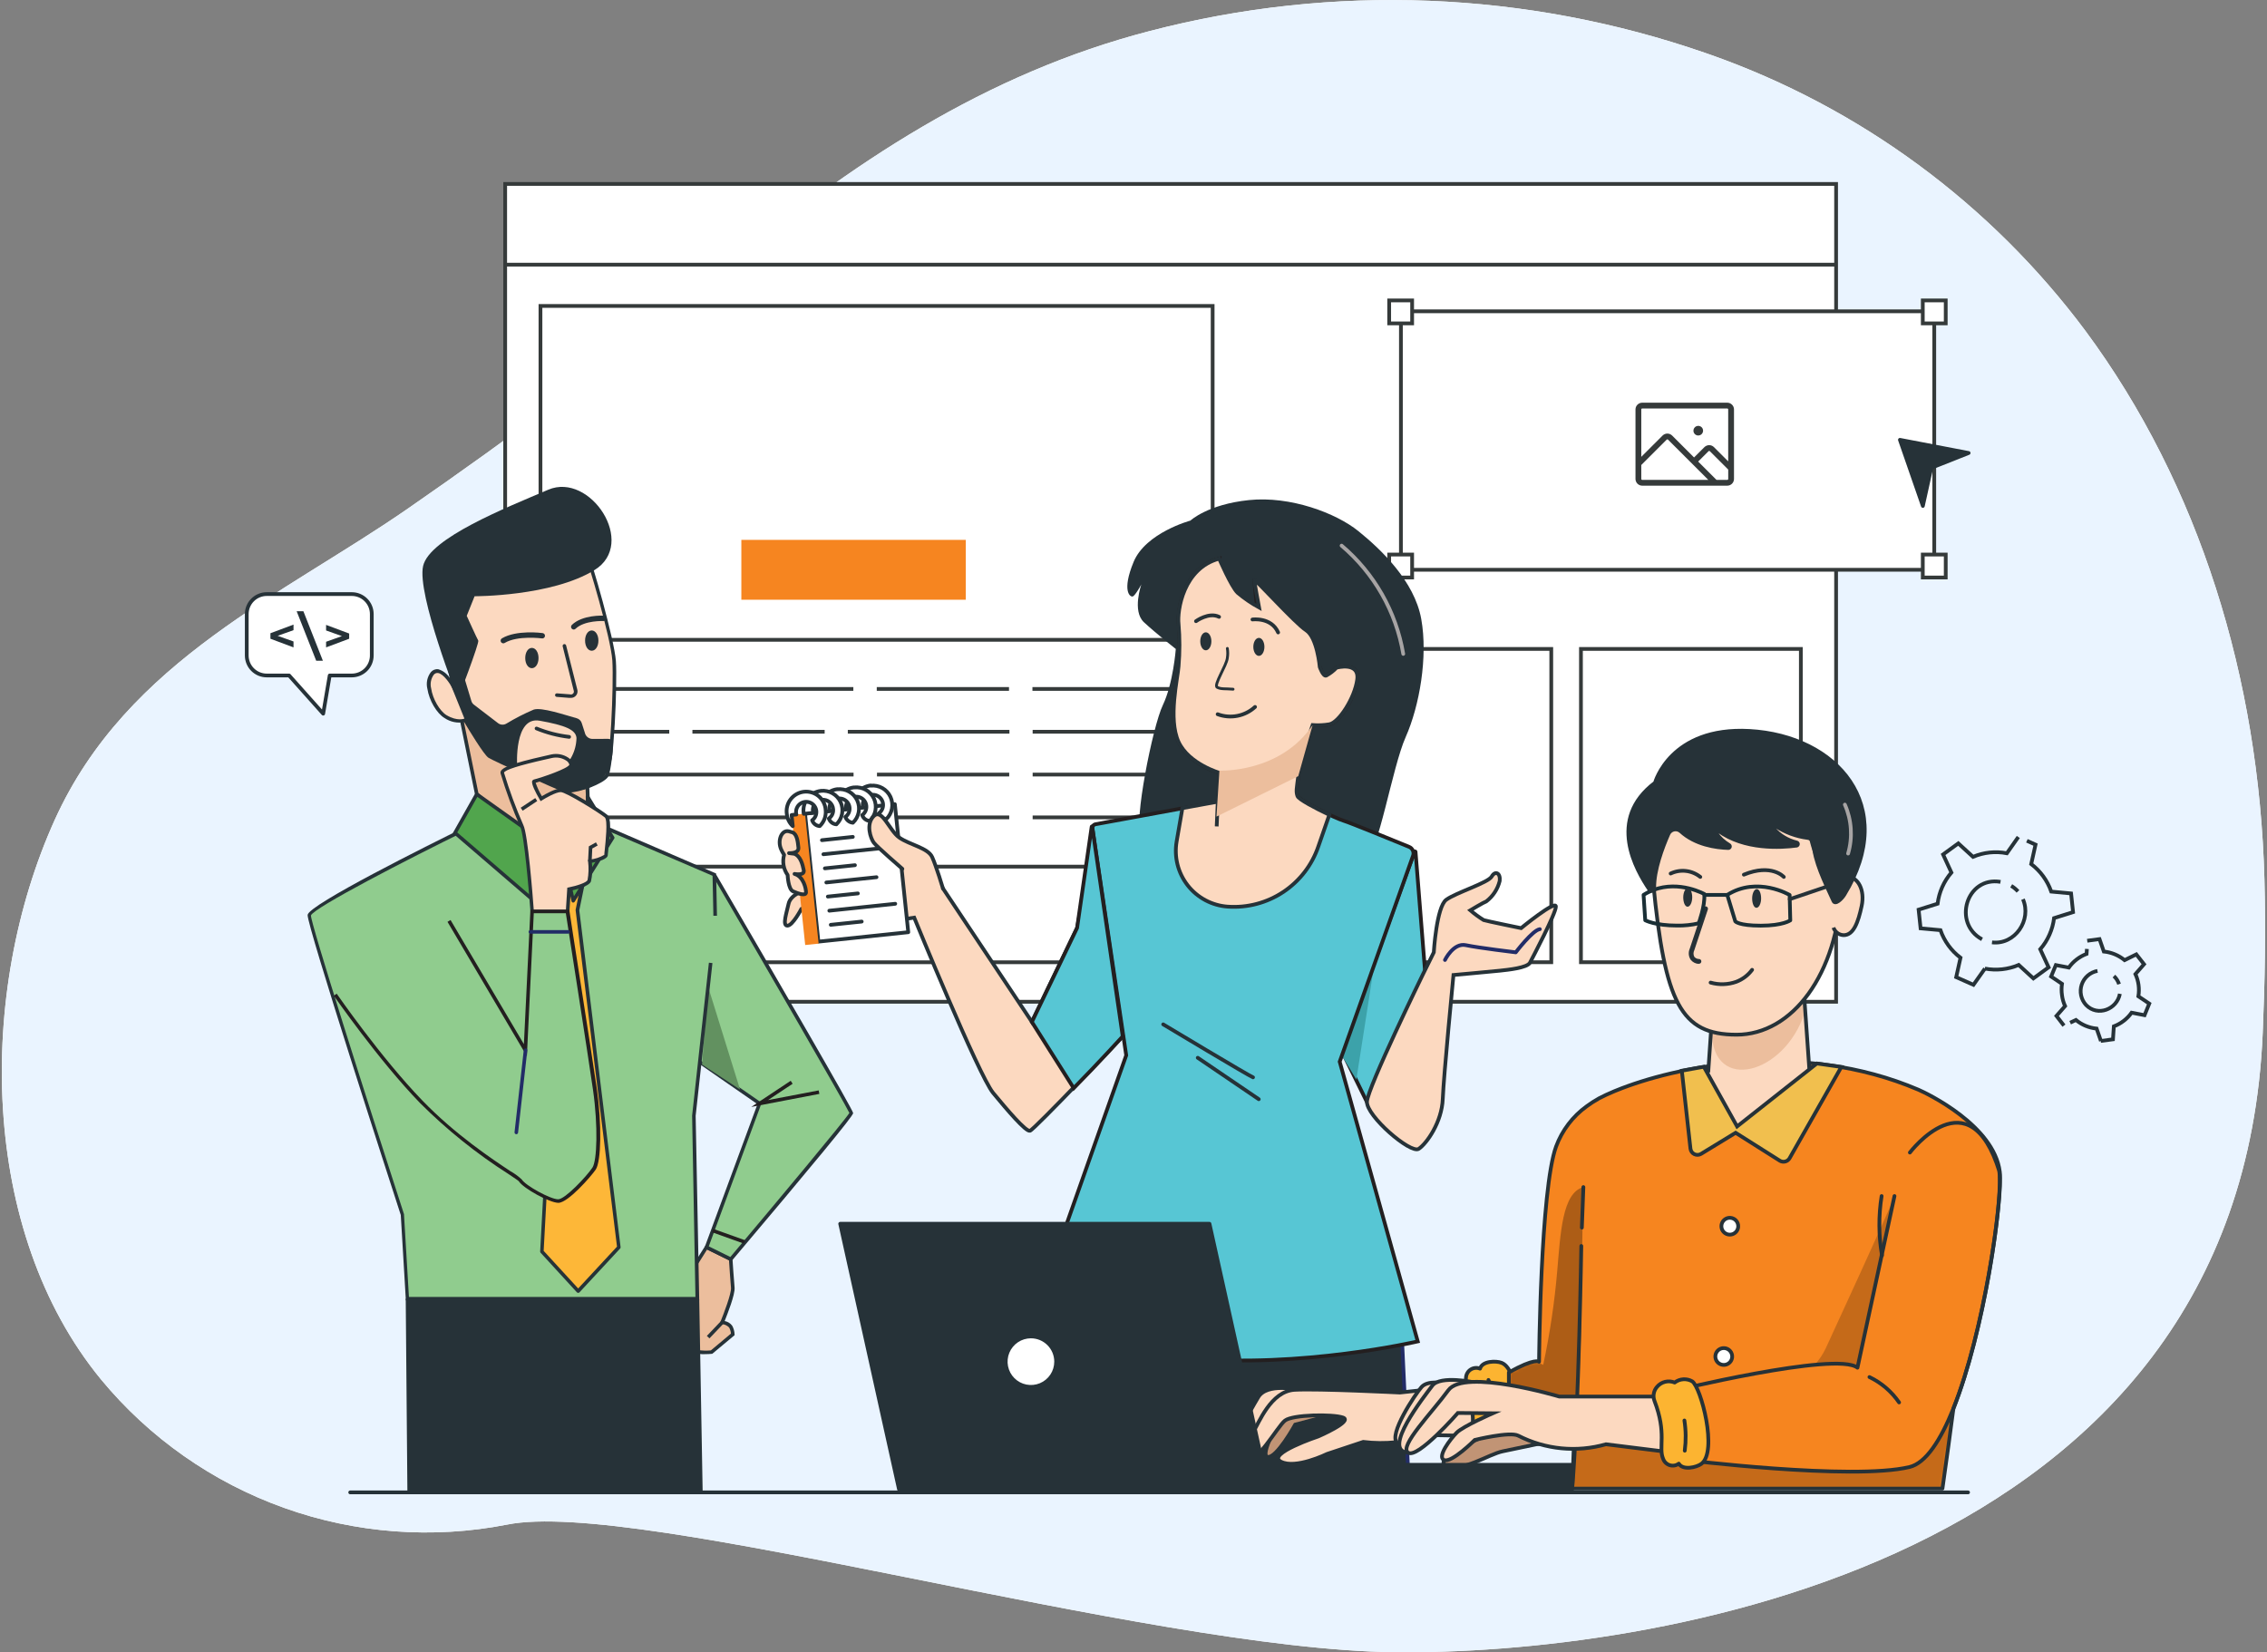 <svg width="605" height="441" viewBox="0 0 605 441" fill="none" xmlns="http://www.w3.org/2000/svg">
<rect x="0" y="0" width="605" height="441" fill="#808080" stroke="none"/>
<g clip-path="url(#clip0_616_250)">
<path d="M56.973 169.643C73.703 157.341 92.113 147.307 108.589 135.927C136.879 116.344 164.684 95.759 191.35 73.377C227.043 43.428 263.242 19.583 306.845 8.283C355.794 -4.477 407.425 -2.429 455.211 14.169L456.535 14.63C496.453 28.733 531.277 54.395 556.578 88.352C587.043 129.522 602.863 181.197 604.314 234.646C604.682 248.296 604.441 261.946 603.865 275.573C597.866 418.837 438.62 441.738 372.139 440.977C305.659 440.217 170.349 399.796 135.29 406.927C115.421 410.815 94.872 409.268 75.808 402.451C56.744 395.633 39.871 383.796 26.968 368.188C-5.604 328.516 -6.157 264.803 14.591 218.865C24.286 197.404 39.737 182.314 56.973 169.643Z" fill="white"/>
<path d="M56.973 169.643C73.703 157.341 92.113 147.307 108.589 135.927C136.879 116.344 164.684 95.759 191.35 73.377C227.043 43.428 263.242 19.583 306.845 8.283C355.794 -4.477 407.425 -2.429 455.211 14.169L456.535 14.63C496.453 28.733 531.277 54.395 556.578 88.352C587.043 129.522 602.863 181.197 604.314 234.646C604.682 248.296 604.441 261.946 603.865 275.573C597.866 418.837 438.62 441.738 372.139 440.977C305.659 440.217 170.349 399.796 135.29 406.927C115.421 410.815 94.872 409.268 75.808 402.451C56.744 395.633 39.871 383.796 26.968 368.188C-5.604 328.516 -6.157 264.803 14.591 218.865C24.286 197.404 39.737 182.314 56.973 169.643Z" fill="#EAF4FF"/>
<path d="M490.005 49.095H134.817V267.372H490.005V49.095Z" fill="white" stroke="#353A3A" stroke-miterlimit="10"/>
<path d="M134.817 70.636H490.005" stroke="#353A3A" stroke-miterlimit="10"/>
<path d="M516.199 83.088H373.866V152.076H516.199V83.088Z" fill="white" stroke="#353A3A" stroke-miterlimit="10"/>
<path d="M460.952 107.479H438.27C437.792 107.479 437.333 107.669 436.994 108.007C436.656 108.345 436.466 108.804 436.466 109.282V127.827C436.466 128.306 436.656 128.764 436.994 129.102C437.333 129.44 437.792 129.63 438.27 129.63H460.952C461.43 129.63 461.889 129.44 462.227 129.102C462.566 128.764 462.756 128.306 462.756 127.827V109.282C462.756 108.804 462.566 108.345 462.227 108.007C461.889 107.669 461.43 107.479 460.952 107.479ZM438.27 109.025H460.952C461.02 109.025 461.086 109.052 461.134 109.1C461.182 109.148 461.209 109.214 461.209 109.282V123.136L457.411 119.34C457.244 119.173 457.045 119.04 456.826 118.95C456.607 118.859 456.373 118.812 456.136 118.812C455.899 118.812 455.664 118.859 455.445 118.95C455.226 119.04 455.027 119.173 454.86 119.34L452.099 122.099L446.247 116.25C446.08 116.082 445.881 115.949 445.662 115.859C445.443 115.768 445.208 115.721 444.971 115.721C444.734 115.721 444.5 115.768 444.281 115.859C444.062 115.949 443.863 116.082 443.696 116.25L438.012 121.929V109.282C438.012 109.214 438.039 109.148 438.088 109.1C438.136 109.052 438.202 109.025 438.27 109.025ZM438.012 127.827V124.114L444.788 117.343C444.812 117.319 444.841 117.3 444.872 117.287C444.904 117.273 444.937 117.267 444.971 117.267C445.005 117.267 445.039 117.273 445.071 117.287C445.102 117.3 445.13 117.319 445.154 117.343L455.904 128.085H438.27C438.202 128.085 438.136 128.058 438.088 128.01C438.039 127.961 438.012 127.896 438.012 127.827ZM460.952 128.085H458.091L453.193 123.191L455.953 120.433C455.977 120.409 456.005 120.39 456.036 120.377C456.068 120.364 456.101 120.357 456.135 120.357C456.169 120.357 456.202 120.364 456.234 120.377C456.265 120.39 456.293 120.409 456.317 120.433L461.215 125.326V127.827C461.215 127.862 461.208 127.896 461.194 127.927C461.181 127.959 461.162 127.987 461.137 128.011C461.113 128.035 461.084 128.054 461.052 128.067C461.02 128.079 460.986 128.086 460.952 128.085ZM451.931 114.949C451.931 114.694 452.006 114.445 452.148 114.233C452.289 114.022 452.491 113.856 452.726 113.759C452.962 113.662 453.221 113.636 453.471 113.686C453.721 113.735 453.95 113.858 454.131 114.038C454.311 114.218 454.433 114.448 454.483 114.698C454.533 114.947 454.507 115.206 454.41 115.442C454.312 115.677 454.147 115.878 453.935 116.02C453.723 116.161 453.474 116.237 453.219 116.237C452.877 116.237 452.55 116.101 452.308 115.859C452.066 115.618 451.931 115.29 451.931 114.949Z" fill="#353A3A"/>
<path d="M376.86 80.185H370.734V86.313H376.86V80.185Z" fill="white" stroke="#353A3A" stroke-miterlimit="10"/>
<path d="M376.86 148.01H370.734V154.138H376.86V148.01Z" fill="white" stroke="#353A3A" stroke-miterlimit="10"/>
<path d="M519.262 80.185H513.137V86.313H519.262V80.185Z" fill="white" stroke="#353A3A" stroke-miterlimit="10"/>
<path d="M519.262 148.01H513.137V154.138H519.262V148.01Z" fill="white" stroke="#353A3A" stroke-miterlimit="10"/>
<path d="M515.416 124.857L513.16 135.039L510.097 126.216L507.034 117.392L516.199 119.143L525.376 120.905L515.416 124.857Z" fill="#263238" stroke="#263238" stroke-linecap="round" stroke-linejoin="round"/>
<path d="M323.621 81.66H144.236V170.772H323.621V81.66Z" stroke="#353A3A" stroke-miterlimit="10"/>
<path d="M144.236 183.881H227.734" stroke="#353A3A" stroke-miterlimit="10"/>
<path d="M233.985 183.881H269.275" stroke="#353A3A" stroke-miterlimit="10"/>
<path d="M275.527 183.881H323.609" stroke="#353A3A" stroke-miterlimit="10"/>
<path d="M144.294 206.735H227.792" stroke="#353A3A" stroke-miterlimit="10"/>
<path d="M234.043 206.735H269.333" stroke="#353A3A" stroke-miterlimit="10"/>
<path d="M275.585 206.735H323.678" stroke="#353A3A" stroke-miterlimit="10"/>
<path d="M144.294 218.162H227.792" stroke="#353A3A" stroke-miterlimit="10"/>
<path d="M234.043 218.162H269.333" stroke="#353A3A" stroke-miterlimit="10"/>
<path d="M275.585 218.162H323.678" stroke="#353A3A" stroke-miterlimit="10"/>
<path d="M144.294 195.308H178.605" stroke="#353A3A" stroke-miterlimit="10"/>
<path d="M184.787 195.308H220.077" stroke="#353A3A" stroke-miterlimit="10"/>
<path d="M226.26 195.308H269.39" stroke="#353A3A" stroke-miterlimit="10"/>
<path d="M275.585 195.308H323.678" stroke="#353A3A" stroke-miterlimit="10"/>
<path d="M323.701 231.305H144.386V256.832H323.701V231.305Z" stroke="#353A3A" stroke-miterlimit="10"/>
<path d="M413.991 173.203H335.122V256.82H413.991V173.203Z" fill="white" stroke="#353A3A" stroke-miterlimit="10"/>
<path d="M480.599 173.202H421.913V256.82H480.599V173.202Z" fill="white" stroke="#353A3A" stroke-miterlimit="10"/>
<path d="M257.738 144.094H197.844V160.071H257.738V144.094Z" fill="#F68520"/>
<path d="M317.691 138.945C317.691 138.945 305.751 142.17 302.527 149.98C299.303 157.79 301.606 159.414 302.297 159.195C302.988 158.976 304.6 155.97 304.6 155.97C304.6 155.97 302.067 163.1 305.29 166.084C308.514 169.067 313.788 173.214 313.788 173.214C313.788 173.214 313.097 182.429 310.333 188.189C307.57 193.949 302.446 220.028 304.519 222.551C306.591 225.073 309.124 221.399 309.124 221.399C309.124 221.399 311.427 227.158 319.487 229.22C327.546 231.282 349.423 234.001 356.331 233.079C363.239 232.158 362.675 228.299 362.675 228.299C362.675 228.299 360.602 232.204 364.275 229.911C367.948 227.619 371.471 204.972 375.144 196.702C378.817 188.431 381.12 175.322 379.289 165.197C377.459 155.071 368.489 146.582 362.514 141.755C356.538 136.929 344.357 132.333 333.326 133.473C322.296 134.613 317.691 138.945 317.691 138.945Z" fill="#263238"/>
<path d="M377.77 227.354L380.74 264.642L364.805 294.154L358.139 280.584L377.505 227.32C377.516 227.291 377.537 227.268 377.563 227.253C377.59 227.237 377.62 227.231 377.65 227.235C377.681 227.239 377.709 227.253 377.73 227.274C377.752 227.296 377.766 227.324 377.77 227.354Z" fill="#57C6D4" stroke="#231F20" stroke-miterlimit="10"/>
<g style="mix-blend-mode:multiply">
<path d="M366.589 258.525L361.972 288.141L358 281.609L366.589 258.525Z" fill="#3CA2AA"/>
</g>
<path d="M274.917 392.791L278.187 352.786L374.143 357.07L375.777 392.073L274.917 392.791Z" fill="#263238" stroke="#222C67" stroke-linecap="round" stroke-linejoin="round"/>
<path d="M325.416 149.093C325.416 149.093 323.931 158.873 325.635 160.612C327.339 162.351 335.836 166.372 335.836 166.372C335.836 166.372 334.777 155.532 334.777 154.852C334.777 154.173 340.729 169.528 343.7 171.451C346.67 173.375 352.209 178.04 352.209 178.04C352.209 178.04 353.061 180.598 353.913 180.344C354.937 179.784 355.869 179.069 356.676 178.225C356.676 178.225 362.836 176.52 362.202 181.404C361.569 186.288 357.309 192.923 354.753 193.326C353.283 193.584 351.785 193.653 350.297 193.534C350.297 193.534 346.843 203.74 346.463 207.149C346.083 210.559 345.83 211.193 346.256 212.46C346.682 213.727 356.457 218.427 358.587 219.06C360.303 219.579 371.77 224.267 376.077 226.041C376.509 226.223 376.856 226.561 377.05 226.988C377.245 227.415 377.271 227.899 377.124 228.345L357.528 283.372L378.356 358.028C378.356 358.028 347.108 365.262 317.333 362.497C287.559 359.732 275.228 353.351 275.228 353.351L300.558 281.667L291.554 221.145C291.51 220.886 291.57 220.62 291.721 220.404C291.872 220.189 292.101 220.041 292.36 219.993L325.002 214.003L325.646 206.343C325.646 206.343 317.356 204.039 314.582 198.049C311.726 191.875 314.374 181.035 314.582 177.845C314.904 174.092 314.904 170.32 314.582 166.567C314.156 162.916 315.848 151.639 325.416 149.093Z" fill="#57C6D4" stroke="#231F20" stroke-miterlimit="10"/>
<path d="M310.426 273.408C310.426 273.408 333.453 287.231 334.397 287.542" stroke="#263238" stroke-linecap="round" stroke-linejoin="round"/>
<path d="M319.648 282.324L335.929 293.382" stroke="#263238" stroke-linecap="round" stroke-linejoin="round"/>
<path d="M354.765 217.471C351.173 215.789 346.544 213.347 346.256 212.471C345.83 211.204 346.038 210.559 346.464 207.161C346.89 203.763 350.298 193.522 350.298 193.522C351.786 193.635 353.282 193.565 354.753 193.315C357.31 192.889 361.558 186.288 362.203 181.393C362.848 176.497 356.676 178.213 356.676 178.213C355.869 179.058 354.937 179.773 353.913 180.333C353.061 180.552 352.209 178.029 352.209 178.029C352.209 178.029 351.541 170.138 348.571 168.226C345.6 166.314 334.754 154.207 334.754 154.841C334.754 155.475 336.009 162.133 336.009 162.133C333.962 161.013 332.033 159.689 330.252 158.182C328.56 156.488 325.37 149.104 325.37 149.104C315.802 151.65 314.11 162.927 314.524 166.545C314.847 170.297 314.847 174.07 314.524 177.822C314.317 181.013 311.669 191.852 314.524 198.026C317.299 203.982 325.589 206.32 325.589 206.32L324.944 213.98L315.549 215.697L314.018 224.555C313.66 226.609 313.737 228.715 314.243 230.738C314.75 232.76 315.675 234.654 316.958 236.297C318.242 237.939 319.856 239.294 321.695 240.274C323.535 241.253 325.56 241.836 327.639 241.984C332.872 242.353 338.081 240.98 342.454 238.08C346.827 235.18 350.119 230.915 351.817 225.949L354.765 217.471Z" fill="#FCD9C0" stroke="#263238" stroke-miterlimit="10"/>
<path d="M324.99 213.969L324.702 220.569" stroke="#263238" stroke-miterlimit="10"/>
<path d="M251.648 237.122L275.378 272.74L287.444 247.663L291.439 226.79L299.625 276.599C299.625 276.599 275.965 301.538 274.871 301.814C273.777 302.091 268.861 296.343 265.027 291.689C261.193 287.035 243.98 244.921 243.98 244.921C243.98 244.921 228.678 247.386 224.844 246.292C221.01 245.197 211.177 234.773 212.271 232.618C213.364 230.464 225.396 236.178 225.396 236.178L240.698 231.248" fill="#FCD9C0"/>
<path d="M251.648 237.122L275.378 272.74L287.444 247.663L291.439 226.79L299.625 276.599C299.625 276.599 275.965 301.538 274.871 301.814C273.777 302.091 268.861 296.343 265.027 291.689C261.193 287.035 243.98 244.921 243.98 244.921C243.98 244.921 228.678 247.386 224.844 246.292C221.01 245.197 211.177 234.773 212.271 232.618C213.364 230.464 225.396 236.178 225.396 236.178L240.698 231.248" stroke="#263238" stroke-miterlimit="10" stroke-linecap="round"/>
<path d="M286.546 290.433C293.121 283.764 299.626 276.61 299.626 276.61L291.474 220.65C291.474 220.632 291.467 220.614 291.454 220.601C291.441 220.588 291.423 220.581 291.405 220.581C291.387 220.581 291.369 220.588 291.356 220.601C291.343 220.614 291.336 220.632 291.336 220.65L287.444 247.663L275.378 272.763L286.546 290.433Z" fill="#57C6D4" stroke="#231F20" stroke-miterlimit="10"/>
<path d="M382.64 254.182C382.64 254.182 383.353 242.041 385.967 240.14C388.581 238.24 397.147 235.613 398.091 233.955C399.035 232.296 400.474 232.999 400.233 235.107C399.699 237.283 398.44 239.213 396.663 240.578C395.961 240.82 392.392 242.963 392.392 242.963C393.512 243.926 394.705 244.8 395.961 245.578C396.663 245.819 405.943 247.72 405.943 247.72C405.943 247.72 415.224 240.106 415.224 241.96C415.224 243.815 409.041 255.53 408.315 256.935C407.59 258.341 402.363 258.848 400.256 259.078C398.149 259.308 387.89 260.23 387.89 260.23C387.89 260.23 385.276 287.116 385.034 293.301C384.793 299.487 380.763 305.201 378.621 306.629C376.48 308.057 364.586 297.817 364.805 294.016C365.024 290.214 379.773 259.988 379.773 259.988L382.64 254.182Z" fill="#FCD9C0" stroke="#263238" stroke-miterlimit="10"/>
<path d="M385.622 256.221C385.622 256.221 387.867 251.556 391.195 252.27C394.522 252.984 404.516 254.182 404.516 254.182C404.516 254.182 409.041 248.227 410.941 247.997" stroke="#222C67" stroke-linecap="round" stroke-linejoin="round"/>
<path d="M214.642 237.618C214.642 237.618 210.981 238.77 210.451 241.212C209.921 243.654 208.724 247.052 210.129 247.063C211.533 247.075 213.859 242.594 213.859 242.594L216.784 241.327L214.642 237.618Z" fill="#FCD9C0" stroke="#263238" stroke-miterlimit="10"/>
<path d="M238.812 214.635L214.834 217.148L218.412 251.323L242.391 248.81L238.812 214.635Z" fill="white" stroke="#263238" stroke-linecap="round" stroke-linejoin="round"/>
<path d="M214.835 217.155L211.251 217.53L214.884 252.229L218.468 251.853L214.835 217.155Z" fill="#F68520"/>
<path d="M232.363 209.649C230.99 209.805 229.735 210.499 228.872 211.578C228.009 212.657 227.608 214.034 227.757 215.409C227.757 215.535 227.815 215.65 227.826 215.777L229.047 215.65L230.325 215.512C230.295 215.391 230.272 215.268 230.255 215.144C230.203 214.668 230.277 214.187 230.47 213.749C230.663 213.311 230.968 212.932 231.355 212.65C231.741 212.368 232.195 212.193 232.671 212.142C233.146 212.092 233.627 212.168 234.064 212.363C234.5 212.558 234.878 212.865 235.158 213.253C235.439 213.641 235.612 214.096 235.66 214.572C235.708 215.048 235.63 215.528 235.433 215.964C235.236 216.401 234.927 216.777 234.539 217.056C234.685 217.48 234.949 217.853 235.299 218.133C235.65 218.412 236.073 218.586 236.519 218.634C237.303 217.883 237.833 216.905 238.034 215.838C238.235 214.771 238.098 213.667 237.641 212.682C237.184 211.697 236.431 210.879 235.486 210.343C234.542 209.808 233.454 209.581 232.374 209.695L232.363 209.649Z" fill="white" stroke="#263238" stroke-linecap="round" stroke-linejoin="round"/>
<path d="M219.352 224.244L227.596 223.368" stroke="#263238" stroke-linecap="round" stroke-linejoin="round"/>
<path d="M219.743 227.999L235.782 226.329" stroke="#263238" stroke-linecap="round" stroke-linejoin="round"/>
<path d="M220.135 231.766L228.16 230.925" stroke="#263238" stroke-linecap="round" stroke-linejoin="round"/>
<path d="M220.526 235.533L233.917 234.127" stroke="#263238" stroke-linecap="round" stroke-linejoin="round"/>
<path d="M220.929 239.299L228.942 238.458" stroke="#263238" stroke-linecap="round" stroke-linejoin="round"/>
<path d="M221.321 243.066L238.914 241.223" stroke="#263238" stroke-linecap="round" stroke-linejoin="round"/>
<path d="M221.712 246.833L229.967 245.969" stroke="#263238" stroke-linecap="round" stroke-linejoin="round"/>
<path d="M227.918 210.156C226.546 210.312 225.291 211.006 224.428 212.085C223.565 213.164 223.164 214.541 223.313 215.915C223.329 216.036 223.352 216.155 223.382 216.272L224.591 216.146L225.88 216.008C225.841 215.892 225.814 215.772 225.8 215.65C225.747 215.175 225.82 214.695 226.012 214.257C226.204 213.819 226.508 213.44 226.894 213.157C227.279 212.874 227.732 212.698 228.207 212.647C228.682 212.595 229.162 212.67 229.599 212.863C230.036 213.057 230.415 213.362 230.696 213.748C230.978 214.135 231.152 214.589 231.202 215.064C231.253 215.539 231.177 216.02 230.982 216.456C230.787 216.893 230.481 217.271 230.094 217.551C230.24 217.98 230.509 218.356 230.868 218.632C231.226 218.909 231.658 219.074 232.109 219.106C232.895 218.355 233.425 217.376 233.626 216.307C233.827 215.238 233.689 214.134 233.23 213.148C232.772 212.162 232.016 211.344 231.07 210.81C230.123 210.275 229.033 210.051 227.953 210.167L227.918 210.156Z" fill="white" stroke="#263238" stroke-linecap="round" stroke-linejoin="round"/>
<path d="M223.486 210.628C222.113 210.785 220.858 211.478 219.995 212.558C219.132 213.637 218.731 215.014 218.88 216.388C218.9 216.509 218.927 216.628 218.961 216.745L220.112 216.618L221.39 216.492C221.39 216.365 221.332 216.25 221.321 216.123C221.269 215.647 221.343 215.166 221.536 214.728C221.729 214.291 222.034 213.911 222.42 213.629C222.806 213.347 223.26 213.172 223.736 213.122C224.212 213.071 224.692 213.148 225.129 213.343C225.566 213.538 225.944 213.845 226.224 214.232C226.504 214.62 226.677 215.075 226.725 215.551C226.773 216.027 226.695 216.508 226.498 216.944C226.301 217.38 225.993 217.757 225.604 218.035C225.756 218.46 226.027 218.832 226.384 219.108C226.741 219.383 227.17 219.551 227.619 219.59C228.411 218.842 228.947 217.864 229.152 216.794C229.358 215.724 229.221 214.616 228.763 213.628C228.305 212.64 227.548 211.82 226.598 211.286C225.649 210.752 224.556 210.53 223.474 210.651L223.486 210.628Z" fill="white" stroke="#263238" stroke-linecap="round" stroke-linejoin="round"/>
<path d="M219.052 211.089C217.679 211.245 216.424 211.939 215.561 213.018C214.699 214.097 214.298 215.475 214.446 216.849C214.446 216.975 214.446 217.091 214.516 217.217L215.724 217.091L217.014 216.952C216.978 216.824 216.955 216.693 216.945 216.561C216.892 216.199 216.913 215.83 217.007 215.476C217.1 215.123 217.263 214.792 217.488 214.503C217.712 214.214 217.992 213.973 218.311 213.795C218.63 213.617 218.982 213.505 219.346 213.467C219.709 213.428 220.077 213.463 220.427 213.569C220.776 213.676 221.101 213.852 221.381 214.087C221.661 214.323 221.89 214.612 222.056 214.938C222.222 215.264 222.32 215.62 222.345 215.985C222.392 216.463 222.31 216.945 222.108 217.381C221.905 217.816 221.589 218.189 221.194 218.461C221.339 218.89 221.608 219.266 221.967 219.543C222.325 219.819 222.757 219.984 223.208 220.016C223.993 219.265 224.522 218.288 224.724 217.22C224.925 216.153 224.787 215.05 224.33 214.064C223.874 213.079 223.12 212.261 222.176 211.726C221.231 211.19 220.143 210.964 219.063 211.078L219.052 211.089Z" fill="white" stroke="#263238" stroke-linecap="round" stroke-linejoin="round"/>
<path d="M212.455 217.033C212.4 216.557 212.473 216.075 212.664 215.636C212.856 215.197 213.16 214.817 213.546 214.533C213.932 214.25 214.385 214.073 214.861 214.021C215.337 213.97 215.818 214.045 216.256 214.239C216.694 214.433 217.072 214.74 217.353 215.127C217.635 215.515 217.808 215.97 217.857 216.447C217.906 216.923 217.828 217.404 217.632 217.841C217.435 218.277 217.127 218.654 216.738 218.933C216.884 219.364 217.155 219.741 217.516 220.018C217.876 220.294 218.311 220.458 218.764 220.488C219.339 219.944 219.78 219.274 220.054 218.53C220.327 217.787 220.426 216.991 220.342 216.203C220.301 215.499 220.117 214.81 219.802 214.178C219.487 213.546 219.048 212.985 218.51 212.528C217.972 212.071 217.347 211.729 216.672 211.521C215.998 211.312 215.289 211.243 214.587 211.317C213.885 211.392 213.206 211.607 212.59 211.952C211.974 212.296 211.435 212.762 211.004 213.321C210.573 213.88 210.26 214.521 210.084 215.204C209.908 215.888 209.872 216.6 209.979 217.298C210.109 218.521 210.672 219.657 211.568 220.5L211.257 217.528L212.535 217.39C212.502 217.272 212.475 217.153 212.455 217.033Z" fill="white" stroke="#263238" stroke-linecap="round" stroke-linejoin="round"/>
<path d="M208.471 226.709C208.695 227.208 208.956 227.69 209.254 228.149C209.001 229.061 208.955 230.018 209.118 230.951C209.281 231.884 209.65 232.768 210.198 233.54C210.198 233.54 210.313 237.307 211.649 237.906C212.985 238.505 215.103 239.219 215.103 238.171C215.103 237.122 214.435 233.943 212.04 233.252C212.04 233.252 214.804 233.793 214.493 232.261C214.182 230.729 213.664 228.506 211.971 227.872L210.567 227.7C210.567 227.7 213.249 227.872 213.077 226.214C212.904 224.555 212.697 222.62 211.453 222.147C211.154 222.044 210.82 221.952 210.486 221.871C208.586 221.433 207.4 224.348 208.471 226.709Z" fill="#FCD9C0" stroke="#263238" stroke-linecap="round" stroke-linejoin="round"/>
<path d="M251.648 237.122C251.648 237.122 249.875 231.213 248.77 228.759C247.664 226.306 242.759 225.477 240.019 223.564C237.279 221.652 235.414 215.639 233.192 217.805C230.969 219.97 232.374 223.818 233.192 224.912C234.009 226.006 240.814 231.893 240.814 231.893" fill="#FCD9C0"/>
<path d="M251.648 237.122C251.648 237.122 249.875 231.213 248.77 228.759C247.664 226.306 242.759 225.477 240.019 223.564C237.279 221.652 235.414 215.639 233.192 217.805C230.969 219.97 232.374 223.818 233.192 224.912C234.009 226.006 240.814 231.893 240.814 231.893" stroke="#263238" stroke-miterlimit="10" stroke-linecap="round"/>
<path d="M358.035 145.625C366.753 153.018 372.581 163.254 374.488 174.527" stroke="#A7A4A4" stroke-linecap="round" stroke-linejoin="round"/>
<g style="mix-blend-mode:multiply">
<path d="M325.427 205.675C325.427 205.675 341.547 206.447 350.297 193.545L346.463 207.161L324.645 217.955L325.427 205.675Z" fill="#ECBE9D"/>
</g>
<path d="M324.956 190.631C326.638 191.258 328.46 191.408 330.221 191.064C331.983 190.721 333.615 189.897 334.938 188.684" stroke="#263238" stroke-linecap="round" stroke-linejoin="round"/>
<path d="M327.546 173.064C327.686 173.907 327.686 174.767 327.546 175.61C327.362 177.615 323.758 182.913 324.852 183.455C325.946 183.996 326.89 183.766 329.077 183.95" stroke="#263238" stroke-width="0.75" stroke-linecap="round" stroke-linejoin="round"/>
<path d="M323.286 171.164C323.286 172.5 322.618 173.571 321.801 173.571C320.983 173.571 320.315 172.5 320.315 171.164C320.315 169.827 320.972 168.768 321.801 168.768C322.63 168.768 323.286 169.839 323.286 171.164Z" fill="#263238"/>
<path d="M337.437 172.65C337.437 173.974 336.78 175.057 335.963 175.057C335.145 175.057 334.478 173.974 334.478 172.65C334.478 171.325 335.134 170.254 335.963 170.254C336.792 170.254 337.437 171.325 337.437 172.65Z" fill="#263238"/>
<path d="M319.176 165.796C319.176 165.796 322.63 163.284 325.336 164.644" stroke="#263238" stroke-linecap="round" stroke-linejoin="round"/>
<path d="M334.247 165.346C334.247 165.346 339.267 164.655 341.098 168.802" stroke="#263238" stroke-linecap="round" stroke-linejoin="round"/>
<path d="M341.973 378.071C341.973 378.071 335.928 388.438 338.311 388.841C340.695 389.245 345.657 380.225 345.657 380.225L359.301 376.608L349.031 375.548L341.973 378.071Z" fill="white" stroke="#263238" stroke-linecap="round" stroke-linejoin="round"/>
<path d="M341.973 378.071C341.973 378.071 335.928 388.438 338.311 388.841C340.695 389.245 345.657 380.225 345.657 380.225L359.301 376.608L349.031 375.548L341.973 378.071Z" fill="#C19475" stroke="#263238" stroke-miterlimit="10"/>
<path d="M346.556 370.975C346.556 370.975 338.116 368.971 335.779 372.933C333.441 376.896 326.568 388.657 329.181 390.005C331.795 391.353 333.971 386.998 333.971 386.998L346.556 370.975Z" fill="#FCD9C0" stroke="#263238" stroke-miterlimit="10"/>
<path d="M381.132 383.024C375.571 384.947 369.643 385.57 363.804 384.844L354.19 388.047C354.19 388.047 345.739 392.205 341.812 390.108C337.886 388.012 351.829 383.381 351.829 383.381C351.829 383.381 361.213 379.315 358.404 378.347C355.594 377.38 345.025 377.553 342.941 379.142C340.857 380.732 335.411 391.088 331.427 390.489C327.443 389.89 333.085 384.28 334.501 382.103C335.917 379.925 339.107 371.298 345.52 370.941C351.933 370.583 373.567 371.678 373.567 371.678L399.001 368.959L405 383.439L381.132 383.024Z" fill="#FCD9C0" stroke="#263238" stroke-miterlimit="10"/>
<path d="M394.395 386.607C395.105 387.118 395.961 387.388 396.836 387.376C397.711 387.363 398.559 387.069 399.254 386.538C400.02 386.867 400.866 386.962 401.686 386.81C402.506 386.659 403.262 386.267 403.86 385.685C405.725 383.646 405.886 365.757 400.739 363.741C399.266 363.165 395.558 363.223 394.982 365.296C394.586 365.136 394.158 365.071 393.731 365.107C393.305 365.143 392.894 365.278 392.53 365.502C392.165 365.726 391.859 366.033 391.635 366.397C391.411 366.762 391.276 367.174 391.24 367.6C390.734 370.825 393.935 373.832 392.864 383.116C392.77 383.783 392.864 384.462 393.135 385.079C393.405 385.695 393.841 386.224 394.395 386.607Z" fill="#FCB431" stroke="#263238" stroke-linecap="round" stroke-linejoin="round"/>
<path d="M400.267 382.437C400.26 377.568 399.224 372.755 397.228 368.314" stroke="#263238" stroke-linecap="round" stroke-linejoin="round"/>
<path d="M521.311 375.94C520.459 382.494 519.492 389.59 518.387 397.297H419.587L420.059 384.556C414.153 385.985 402.674 385.109 402.674 385.109V366.31C409.651 362.359 410.733 363.465 410.733 363.465C410.733 363.465 411.09 317.503 415.27 306.03C416.864 301.71 419.71 297.964 423.444 295.271C424.439 294.531 425.481 293.857 426.565 293.255L426.714 293.163C427.866 292.553 429.259 291.908 430.848 291.239L431.285 291.067C446.76 284.743 480.53 277.405 511.997 290.859C514.196 291.804 532.157 300.386 533.689 312.746C534.483 319.819 529.67 354.998 521.311 375.94Z" fill="#F6851F"/>
<mask id="mask0_616_250" style="mask-type:luminance" maskUnits="userSpaceOnUse" x="402" y="283" width="132" height="115">
<path d="M521.311 375.94C520.459 382.494 519.492 389.59 518.387 397.297H419.587L420.059 384.556C414.153 385.985 402.674 385.109 402.674 385.109V366.31C409.651 362.359 410.733 363.465 410.733 363.465C410.733 363.465 411.09 317.503 415.27 306.03C416.864 301.71 419.71 297.964 423.444 295.271C424.439 294.531 425.481 293.857 426.565 293.255L426.714 293.163C427.866 292.553 429.259 291.908 430.848 291.239L431.285 291.067C446.76 284.743 480.53 277.405 511.997 290.859C514.196 291.804 532.157 300.386 533.689 312.746C534.483 319.819 529.67 354.998 521.311 375.94Z" fill="white"/>
</mask>
<g mask="url(#mask0_616_250)">
<path opacity="0.2" d="M505.652 319.277L495.797 365.043C494.265 363.891 489.855 363.753 484.283 364.282C485.494 362.95 486.499 361.443 487.265 359.813C502.129 327.559 505.388 319.922 505.652 319.277Z" fill="black"/>
<path opacity="0.2" d="M523.66 369.559C521.26 378.671 519.498 387.939 518.387 397.297H419.587L420.497 382.621C426.657 381.746 437.468 380.847 448.694 378.855C449.555 382.368 449.645 386.027 448.959 389.579C448.959 389.579 494.415 395.223 509.671 391.549C514.023 390.5 517.961 384.418 521.334 376.044C522.117 374.005 522.9 371.828 523.66 369.559Z" fill="black"/>
<path opacity="0.3" d="M411.839 364.306C411.839 364.306 409.628 362.324 402.628 366.287V385.121C402.628 385.121 414.141 384.706 418.666 382.253C422.546 384.66 421.856 340.588 422.546 316.835C416.916 318.39 416.456 329.126 415.581 339.24C414.857 347.665 413.607 356.037 411.839 364.306Z" fill="black"/>
</g>
<path d="M521.311 375.94C520.459 382.494 519.492 389.59 518.387 397.297H419.587L420.059 384.556C414.153 385.985 402.674 385.109 402.674 385.109V366.31C409.651 362.359 410.733 363.465 410.733 363.465C410.733 363.465 411.09 317.503 415.27 306.03C416.864 301.71 419.71 297.964 423.444 295.271C424.439 294.531 425.481 293.857 426.565 293.255L426.714 293.163C427.866 292.553 429.259 291.908 430.848 291.239L431.285 291.067C446.76 284.743 480.53 277.405 511.997 290.859C514.196 291.804 532.157 300.386 533.689 312.746C534.483 319.819 529.67 354.998 521.311 375.94Z" stroke="#263238" stroke-linecap="round" stroke-linejoin="round"/>
<path d="M533.574 312.746C533.574 313.022 533.643 313.345 533.654 313.702C534.161 322.549 529.348 355.931 521.265 376.044C517.892 384.418 513.954 390.5 509.602 391.549C494.346 395.223 448.89 389.579 448.89 389.579C450.059 383.33 448.826 376.87 445.436 371.494C445.436 371.494 490.063 360.573 495.705 365.043L505.584 319.231" stroke="#263238" stroke-linecap="round" stroke-linejoin="round"/>
<path d="M498.905 367.542C502.087 369.072 504.813 371.407 506.815 374.316" stroke="#263238" stroke-linecap="round" stroke-linejoin="round"/>
<path d="M385.219 369.19C385.219 369.19 381.063 368.303 379.37 370.203C377.678 372.104 370.424 383.001 372.876 385.086C375.329 387.171 380.314 375.756 380.314 375.756L385.219 369.19Z" fill="#FCD9C0" stroke="#263238" stroke-miterlimit="10"/>
<path d="M393.577 368.982C393.577 368.982 384.366 367.001 382.259 369.823C380.152 372.646 368.546 387.252 375.789 387.724L387.348 374.719L393.577 368.982Z" fill="#FCD9C0" stroke="#263238" stroke-miterlimit="10"/>
<path d="M414.464 384.522C414.464 384.522 404.965 386.584 401.108 387.344C397.251 388.104 390.101 393.104 385.864 391.111C381.627 389.118 399.68 381.78 399.68 381.78L405.886 379.281L414.464 384.522Z" fill="#C19475" stroke="#263238" stroke-miterlimit="10"/>
<path d="M422.155 327.651C422.293 324.05 422.428 320.444 422.558 316.835" stroke="#263238" stroke-linecap="round" stroke-linejoin="round"/>
<path d="M419.587 397.296C421.349 375.491 422.005 332.559 422.005 332.559" stroke="#263238" stroke-linecap="round" stroke-linejoin="round"/>
<path d="M448.925 372.749H416.134C416.134 372.749 390.803 365.158 386.52 371.056C382.237 376.954 373.245 386.031 375.789 387.724C378.334 389.417 389.065 377.126 389.065 377.126L398.379 377.207C398.379 377.207 390.47 380.663 388.777 382.356C387.084 384.049 383.412 388.853 385.392 389.694C387.372 390.535 393.578 384.326 393.578 384.326C393.578 384.326 402.904 382.022 405.161 383.174C412.396 386.888 420.772 387.711 428.592 385.478L453.588 388.588L448.925 372.749Z" fill="#FCD9C0" stroke="#263238" stroke-miterlimit="10"/>
<path d="M502.256 335.093C501.352 329.847 501.317 324.488 502.152 319.231" stroke="#263238" stroke-linecap="round" stroke-linejoin="round"/>
<path d="M509.694 307.62C509.694 307.62 525.583 286.678 533.608 312.746" stroke="#263238" stroke-linecap="round" stroke-linejoin="round"/>
<path d="M442.212 370.157C442.771 369.488 443.53 369.015 444.377 368.807C445.224 368.6 446.116 368.67 446.921 369.005C447.583 368.495 448.381 368.192 449.215 368.135C450.049 368.078 450.881 368.268 451.607 368.683C453.91 370.203 458.515 387.482 454.025 390.719C452.735 391.652 449.132 392.505 448.026 390.65C447.681 390.905 447.281 391.074 446.859 391.145C446.436 391.215 446.002 391.184 445.594 391.055C445.185 390.926 444.813 390.702 444.507 390.401C444.201 390.101 443.971 389.732 443.835 389.325C442.534 386.319 444.894 382.621 441.532 373.901C441.293 373.274 441.23 372.594 441.35 371.934C441.47 371.274 441.768 370.66 442.212 370.157Z" fill="#FCB431"/>
<path d="M442.212 370.157C442.771 369.488 443.53 369.015 444.377 368.807C445.224 368.6 446.116 368.67 446.921 369.005C447.583 368.495 448.381 368.192 449.215 368.135C450.049 368.078 450.881 368.268 451.607 368.683C453.91 370.203 458.515 387.482 454.025 390.719C452.735 391.652 449.132 392.505 448.026 390.65C447.681 390.905 447.281 391.074 446.859 391.145C446.436 391.215 446.002 391.184 445.594 391.055C445.185 390.926 444.813 390.702 444.507 390.401C444.201 390.101 443.971 389.732 443.835 389.325C442.534 386.319 444.894 382.621 441.532 373.901C441.293 373.274 441.23 372.594 441.35 371.934C441.47 371.274 441.768 370.66 442.212 370.157Z" stroke="#263238" stroke-linecap="round" stroke-linejoin="round"/>
<path d="M449.523 379.131C449.935 381.801 449.966 384.516 449.616 387.194" stroke="#263238" stroke-linecap="round" stroke-linejoin="round"/>
<path d="M463.881 327.41C463.855 327.853 463.698 328.279 463.43 328.634C463.162 328.988 462.795 329.255 462.376 329.401C461.956 329.547 461.503 329.565 461.073 329.452C460.643 329.34 460.256 329.103 459.961 328.771C459.666 328.439 459.476 328.026 459.416 327.586C459.355 327.146 459.426 326.697 459.62 326.298C459.814 325.898 460.122 325.565 460.506 325.34C460.889 325.116 461.331 325.01 461.774 325.037C462.368 325.072 462.923 325.342 463.318 325.787C463.713 326.232 463.916 326.816 463.881 327.41Z" fill="white" stroke="#263238" stroke-linecap="round" stroke-linejoin="round"/>
<path d="M462.269 362.186C462.243 362.63 462.086 363.056 461.818 363.41C461.55 363.765 461.183 364.032 460.764 364.177C460.344 364.323 459.89 364.341 459.461 364.229C459.031 364.117 458.644 363.879 458.349 363.547C458.054 363.215 457.864 362.803 457.803 362.362C457.743 361.922 457.814 361.474 458.008 361.074C458.202 360.674 458.51 360.341 458.894 360.117C459.277 359.892 459.718 359.787 460.162 359.813C460.756 359.849 461.311 360.119 461.706 360.564C462.101 361.008 462.303 361.592 462.269 362.186Z" fill="white" stroke="#263238" stroke-linecap="round" stroke-linejoin="round"/>
<path d="M482.821 284.801L481.186 261.589L457.18 267.153L455.902 285.791C454.382 285.975 452.943 286.194 451.538 286.413L457.41 300.49L468.924 301.999L487.288 285.077C485.761 284.962 484.272 284.87 482.821 284.801Z" fill="#FCD9C0"/>
<mask id="mask1_616_250" style="mask-type:luminance" maskUnits="userSpaceOnUse" x="451" y="261" width="37" height="41">
<path d="M482.821 284.801L481.186 261.589L457.18 267.153L455.902 285.791C454.382 285.975 452.943 286.194 451.538 286.413L457.41 300.49L468.924 301.999L487.288 285.077C485.761 284.962 484.272 284.87 482.821 284.801Z" fill="white"/>
</mask>
<g mask="url(#mask1_616_250)">
<g style="mix-blend-mode:multiply">
<path d="M456.823 275.366C456.984 291.885 476.27 286.816 481.601 270.321L481.186 261.589L457.18 267.153L456.823 275.366Z" fill="#ECBE9D"/>
</g>
</g>
<path d="M482.821 284.801L481.186 261.589L457.18 267.153L455.902 285.791C454.382 285.975 452.943 286.194 451.538 286.413L457.41 300.49L468.924 301.999L487.288 285.077C485.761 284.962 484.272 284.87 482.821 284.801Z" stroke="#263238" stroke-miterlimit="10"/>
<path d="M482.487 220.408C467.876 220.788 452.805 214.199 452.805 214.199C439.196 222.401 441.211 235.752 441.211 235.752C444.331 267.66 448.533 276.161 463.432 276.161C478.331 276.161 490.443 260.034 491.411 236.996C485.78 237.295 482.487 220.408 482.487 220.408Z" fill="#FCD9C0" stroke="#263238" stroke-miterlimit="10"/>
<path d="M490.166 235.751C490.498 235.257 490.94 234.847 491.458 234.553C491.975 234.259 492.554 234.089 493.148 234.058C495.808 234.058 497.754 237.514 496.821 241.834C495.889 246.153 494.68 249.597 492.02 249.597C491.416 249.576 490.833 249.372 490.348 249.012C489.863 248.652 489.498 248.153 489.303 247.582" fill="#FCD9C0"/>
<path d="M490.166 235.751C490.498 235.257 490.94 234.847 491.458 234.553C491.975 234.259 492.554 234.089 493.148 234.058C495.808 234.058 497.754 237.514 496.821 241.834C495.889 246.153 494.68 249.597 492.02 249.597C491.416 249.576 490.833 249.372 490.348 249.012C489.863 248.652 489.498 248.153 489.303 247.582" stroke="#263238" stroke-miterlimit="10"/>
<path d="M454.83 238.608C452.988 237.675 445.62 234.45 438.619 238.85L439.068 245.623C439.068 245.623 441.647 247.04 447.565 247.04C449.501 247.076 451.435 246.875 453.322 246.441" stroke="#1A2F36" stroke-linecap="round" stroke-linejoin="round"/>
<path d="M460.956 238.85L463.098 245.911C463.098 245.911 463.973 247.063 469.903 247.063C475.832 247.063 477.778 245.646 477.778 245.646L477.605 238.873C477.605 238.873 469.004 233.77 460.956 238.85Z" stroke="#1A2F36" stroke-linecap="round" stroke-linejoin="round"/>
<path d="M455.314 238.85H460.956" stroke="#1A2F36" stroke-linecap="round" stroke-linejoin="round"/>
<path d="M456.512 262.257C458.754 262.896 461.14 262.824 463.339 262.05C465.032 261.411 466.507 260.3 467.588 258.848" stroke="#263238" stroke-linecap="round" stroke-linejoin="round"/>
<path d="M468.843 237.295C469.522 237.295 469.994 238.447 469.994 239.795C469.994 241.143 469.43 242.295 468.751 242.295C468.072 242.295 467.6 241.143 467.6 239.795C467.6 238.447 468.152 237.295 468.843 237.295Z" fill="#263238"/>
<path d="M450.455 237.007C451.123 237.007 451.607 238.159 451.607 239.507C451.607 240.855 451.043 242.007 450.363 242.007C449.684 242.007 449.212 240.855 449.212 239.507C449.212 238.159 449.776 237.007 450.455 237.007Z" fill="#263238"/>
<path d="M454.704 284.72L463.581 300.651L484.87 283.844L491.41 284.766L477.593 309.129C477.468 309.348 477.299 309.54 477.097 309.692C476.896 309.845 476.666 309.955 476.421 310.016C476.175 310.078 475.92 310.089 475.671 310.049C475.421 310.009 475.182 309.92 474.968 309.785L463.19 302.344L453.979 307.965C453.709 308.13 453.403 308.224 453.087 308.239C452.772 308.254 452.458 308.188 452.174 308.049C451.891 307.911 451.647 307.702 451.465 307.444C451.283 307.186 451.17 306.886 451.135 306.572L448.832 285.779L454.704 284.72Z" fill="#F1BF4E"/>
<path d="M454.704 284.72L463.581 300.651L484.87 283.844L491.41 284.766L477.593 309.129C477.468 309.348 477.299 309.54 477.097 309.692C476.896 309.845 476.666 309.955 476.421 310.016C476.175 310.078 475.92 310.089 475.671 310.049C475.421 310.009 475.182 309.92 474.968 309.785L463.19 302.344L453.979 307.965C453.709 308.13 453.403 308.224 453.087 308.239C452.772 308.254 452.458 308.188 452.174 308.049C451.891 307.911 451.647 307.702 451.465 307.444C451.283 307.186 451.17 306.886 451.135 306.572L448.832 285.779L454.704 284.72Z" stroke="#263238" stroke-miterlimit="10"/>
<path d="M477.628 239.991L490.166 235.751L488.67 237.629" stroke="#263238" stroke-linecap="round" stroke-linejoin="round"/>
<path d="M453.358 257.27C452.931 257.25 452.514 257.136 452.136 256.937C451.758 256.738 451.428 256.458 451.17 256.118C450.896 255.692 450.731 255.205 450.691 254.701C450.651 254.196 450.737 253.69 450.94 253.226L454.567 242.341C454.62 242.18 454.735 242.048 454.886 241.972C455.037 241.896 455.212 241.884 455.373 241.937C455.533 241.991 455.665 242.106 455.741 242.257C455.817 242.408 455.829 242.583 455.776 242.744L452.16 253.629C452.022 253.898 451.95 254.197 451.95 254.499C451.95 254.802 452.022 255.1 452.16 255.369C452.304 255.538 452.479 255.678 452.677 255.779C452.875 255.879 453.09 255.94 453.312 255.956C453.403 255.944 453.495 255.951 453.583 255.978C453.671 256.004 453.753 256.05 453.822 256.11C453.891 256.171 453.947 256.245 453.985 256.329C454.023 256.413 454.042 256.504 454.042 256.596C454.042 256.688 454.023 256.779 453.985 256.862C453.947 256.946 453.891 257.021 453.822 257.081C453.753 257.142 453.671 257.187 453.583 257.213C453.495 257.24 453.403 257.247 453.312 257.235L453.358 257.27Z" fill="#263238"/>
<path d="M453.334 246.441C453.334 246.441 455.038 241.834 454.831 238.85" stroke="#1A2F36" stroke-linecap="round" stroke-linejoin="round"/>
<path d="M440.174 237.422C436.662 232.215 428.775 218.669 441.682 208.912C441.682 208.912 445.769 193.937 466.863 195.089C490.166 196.379 506.735 215.029 492.193 238.804C491.56 239.853 489.775 241.604 489.303 240.463C488.152 237.814 484.882 231.524 484.225 226.997C483.995 225.442 483.995 223.864 482.441 223.645C479.372 223.257 476.434 222.169 473.851 220.466C473.768 220.402 473.665 220.371 473.56 220.378C473.455 220.386 473.357 220.432 473.285 220.508C473.212 220.584 473.17 220.683 473.166 220.788C473.162 220.893 473.197 220.996 473.264 221.076C474.89 222.958 477.064 224.283 479.482 224.866C479.575 224.888 479.658 224.941 479.717 225.017C479.777 225.092 479.809 225.185 479.809 225.281C479.809 225.377 479.777 225.47 479.717 225.545C479.658 225.62 479.575 225.673 479.482 225.696C475.279 226.26 465.504 226.847 458.573 221.733C458.491 221.675 458.392 221.648 458.292 221.656C458.193 221.663 458.099 221.706 458.028 221.776C457.956 221.846 457.912 221.939 457.902 222.039C457.892 222.138 457.918 222.238 457.974 222.32C458.878 223.631 460.057 224.727 461.428 225.534C461.515 225.578 461.584 225.65 461.624 225.739C461.664 225.827 461.673 225.927 461.649 226.021C461.624 226.115 461.569 226.198 461.491 226.256C461.413 226.314 461.318 226.344 461.221 226.341C457.905 226.237 452.459 225.465 448.556 221.894C448.309 221.674 448.013 221.515 447.692 221.431C447.372 221.346 447.036 221.339 446.713 221.41C446.389 221.481 446.087 221.628 445.831 221.838C445.575 222.048 445.372 222.316 445.24 222.62C443.685 226.156 441.394 232.215 441.463 236.961C441.482 237.119 441.447 237.279 441.363 237.414C441.279 237.55 441.152 237.652 441.002 237.706C440.852 237.759 440.689 237.76 440.538 237.709C440.388 237.657 440.259 237.556 440.174 237.422Z" fill="#263238" stroke="#263238" stroke-linecap="round" stroke-linejoin="round"/>
<path d="M465.389 233.448C472.792 230.395 476.05 234.058 476.05 234.058" stroke="#263238" stroke-linecap="round" stroke-linejoin="round"/>
<path d="M445.851 233.148C447.121 232.54 448.537 232.303 449.937 232.464C451.336 232.625 452.661 233.177 453.761 234.058" stroke="#263238" stroke-linecap="round" stroke-linejoin="round"/>
<path d="M492.343 214.752C494.159 218.869 494.465 223.495 493.206 227.815" stroke="#A7A4A4" stroke-linecap="round" stroke-linejoin="round"/>
<path d="M93.46 398.322H525.226" stroke="#263238" stroke-linecap="round" stroke-linejoin="round"/>
<path d="M419.553 390.961H337.126V397.481H419.553V390.961Z" fill="#263238" stroke="#263238" stroke-linecap="round" stroke-linejoin="round"/>
<path d="M322.779 326.626H224.222L239.915 397.481H338.473L322.779 326.626Z" fill="#263238" stroke="#263238" stroke-linecap="round" stroke-linejoin="round"/>
<path d="M281.353 363.43C281.353 364.663 280.988 365.868 280.303 366.892C279.619 367.917 278.646 368.716 277.508 369.188C276.37 369.659 275.117 369.783 273.909 369.542C272.701 369.302 271.591 368.708 270.72 367.837C269.849 366.965 269.255 365.855 269.015 364.646C268.775 363.437 268.898 362.184 269.37 361.045C269.841 359.907 270.639 358.933 271.664 358.248C272.688 357.564 273.892 357.198 275.124 357.198C276.776 357.198 278.361 357.855 279.529 359.024C280.697 360.192 281.353 361.777 281.353 363.43Z" fill="white"/>
<path d="M188.564 332.904C188.564 332.904 177.442 350.31 177.822 351.07C178.202 351.83 185.387 360.343 185.951 360.723C186.515 361.103 189.923 360.907 189.923 360.907L195.599 356.173C195.579 355.445 195.381 354.734 195.024 354.1C194.459 353.155 192.721 352.948 192.721 352.948C192.721 352.948 195.749 345.564 195.565 343.732C195.38 341.901 195.012 336.153 195.012 336.153L188.564 332.904Z" fill="#ECBE9D"/>
<path d="M188.161 361.426C187.315 361.492 186.465 361.382 185.663 361.103C182.725 357.975 179.958 354.691 177.373 351.266C177.223 350.967 176.866 350.275 188.138 332.64L188.369 332.271L195.484 335.784V336.061C195.484 336.118 195.853 341.763 196.037 343.629C196.221 345.495 194.114 350.759 193.389 352.591C194.194 352.734 194.915 353.179 195.403 353.835C195.793 354.542 196.01 355.332 196.037 356.139V356.369L190.073 361.345H189.911C189.52 361.391 188.864 361.426 188.161 361.426ZM178.283 350.944C179.042 352.095 185.594 359.859 186.204 360.32C187.366 360.496 188.545 360.531 189.716 360.424L195.07 355.943C195.028 355.373 194.863 354.819 194.586 354.319C194.084 353.788 193.403 353.464 192.675 353.409L192.041 353.34L192.283 352.752C193.112 350.736 195.231 345.172 195.081 343.71C194.931 342.247 194.632 337.547 194.551 336.383L188.702 333.504C184.765 339.724 178.709 349.504 178.306 350.944H178.283Z" fill="#263238"/>
<path d="M192.42 352.587L188.64 356.557L189.332 357.216L193.112 353.246L192.42 352.587Z" fill="#263238"/>
<path d="M190.532 233.954C190.547 233.925 190.569 233.901 190.596 233.883C190.624 233.866 190.655 233.857 190.688 233.857C190.72 233.857 190.752 233.866 190.78 233.883C190.807 233.901 190.829 233.925 190.843 233.954C193.998 239.368 227.204 296.331 227.204 297.149C227.204 297.966 195.069 336.095 195.069 336.095L188.564 332.904L202.725 294.534L184.234 281.724L190.532 233.954Z" fill="#90CC8E"/>
<path d="M195.173 336.683L187.966 333.135L202.151 294.707L183.729 281.944L190.073 233.897C190.091 233.763 190.151 233.637 190.244 233.538C190.337 233.439 190.458 233.371 190.591 233.344C190.722 233.321 190.858 233.338 190.979 233.394C191.1 233.449 191.202 233.54 191.27 233.655C207.884 262.154 227.688 296.285 227.688 297.091C227.688 297.898 216.819 311.018 195.415 336.36L195.173 336.683ZM189.152 332.651L194.908 335.496C207.182 320.936 225.293 299.245 226.675 297.057C225.316 294.154 203.912 257.269 190.879 234.922L184.707 281.483L203.267 294.338L189.152 332.651Z" fill="#263238"/>
<path d="M188.955 263.294L197.498 290.802L187.354 284.121L188.955 263.294Z" fill="#629160"/>
<path d="M218.58 291.504L202.726 294.522L211.269 288.866" fill="#90CC8E"/>
<path d="M200.492 295.444L211.016 288.463L211.534 289.258L204.971 293.612L218.488 291.032L218.661 291.965L200.492 295.444Z" fill="#231F20"/>
<path d="M190.343 327.987L190.021 328.887L198.544 331.933L198.865 331.033L190.343 327.987Z" fill="#231F20"/>
<path d="M189.704 257.004L185.225 297.771L186.123 346.601H108.716L107.38 324.196C107.38 324.196 82.315 246.925 82.534 244.207C82.752 241.488 124.329 221.168 124.329 221.168L159.48 220.016L190.567 233.459L190.786 244.437" fill="#90CC8E"/>
<path d="M186.607 347.073H108.313L106.955 324.288C104.295 316.098 81.866 246.891 82.097 244.195C82.327 241.5 114.335 225.546 124.156 220.731H124.352L159.607 219.579H159.699L191.109 233.137L191.339 244.425H190.383L190.165 233.747L159.377 220.523L124.433 221.675C108.751 229.358 83.708 242.283 82.983 244.333C82.903 246.43 97.79 293.186 107.818 324.081V324.207L109.131 346.151H185.594L184.707 297.771L189.186 256.947L190.13 257.05L185.651 297.817L186.607 347.073Z" fill="#263238"/>
<path d="M142.348 233.782L149.567 242.537L144.628 334.033L154.299 344.596L165.168 332.893L154.138 242.917L156.798 229.969L152.618 219.314L133.978 220.835L142.348 233.782Z" fill="#FDB738"/>
<path d="M154.299 345.068C154.172 345.068 154.046 345.011 153.954 344.919L144.27 334.356C144.229 334.309 144.198 334.254 144.178 334.194C144.159 334.135 144.151 334.072 144.155 334.01L149.083 242.698L141.979 234.081L133.609 221.145C133.565 221.076 133.54 220.997 133.536 220.915C133.532 220.833 133.548 220.752 133.584 220.678C133.619 220.604 133.673 220.541 133.74 220.494C133.807 220.446 133.884 220.417 133.966 220.408L152.572 218.864C152.674 218.853 152.778 218.876 152.865 218.931C152.953 218.985 153.02 219.067 153.055 219.164L157.246 229.819C157.269 229.91 157.269 230.005 157.246 230.096L154.598 242.951L165.617 332.858C165.628 332.927 165.622 332.997 165.6 333.064C165.578 333.13 165.54 333.19 165.49 333.238L154.633 344.942C154.541 345.023 154.422 345.068 154.299 345.068ZM145.088 333.86L154.299 343.894L164.661 332.731L153.62 242.974C153.608 242.921 153.608 242.866 153.62 242.813L156.256 230.015L152.25 219.821L134.76 221.249L142.682 233.494L149.889 242.225C149.967 242.319 150.008 242.438 150.004 242.559L145.088 333.86Z" fill="#263238"/>
<path d="M122.544 188.903L127.242 211.976L145.146 227.216L157.016 217.355L156.567 205.71H151.421L129.026 194.501L122.544 188.903Z" fill="#ECBE9D"/>
<path d="M145.146 227.838L126.804 212.241L121.796 187.636L129.303 194.11L151.536 205.226H157.074L157.546 217.575L145.146 227.838ZM127.679 211.711L145.157 226.571L156.533 217.125L156.107 206.171H151.317L128.727 194.859L123.293 190.17L127.679 211.711Z" fill="#263238"/>
<path d="M149.187 223.403L152.986 240.428L163.51 223.622L156.797 212.656L157.016 217.356L149.187 223.403Z" fill="#51A54D"/>
<path d="M152.986 240.901H152.906C152.813 240.883 152.728 240.838 152.661 240.773C152.593 240.707 152.547 240.624 152.526 240.532L148.715 223.472C148.698 223.383 148.705 223.292 148.735 223.207C148.766 223.122 148.818 223.046 148.887 222.988L156.533 217.09L156.314 212.644C156.309 212.536 156.341 212.43 156.404 212.343C156.466 212.255 156.556 212.191 156.659 212.16C156.76 212.132 156.867 212.136 156.964 212.174C157.062 212.211 157.145 212.279 157.2 212.368L163.913 223.345C163.961 223.419 163.987 223.505 163.987 223.593C163.987 223.681 163.961 223.767 163.913 223.841L153.389 240.647C153.351 240.721 153.293 240.784 153.222 240.828C153.151 240.873 153.07 240.898 152.986 240.901ZM149.716 223.622L153.171 239.207L162.911 223.645L157.327 214.51L157.454 217.355C157.457 217.432 157.443 217.509 157.41 217.579C157.378 217.649 157.33 217.711 157.269 217.759L149.716 223.622Z" fill="#263238"/>
<path d="M127.242 211.976L121.416 222.286L143.81 241.546L145.825 225.2L127.242 211.976Z" fill="#51A54D"/>
<path d="M144.179 242.49L120.817 222.389L127.081 211.285L146.332 224.969L144.179 242.49ZM122.026 222.182L143.442 240.612L145.319 225.43L127.392 212.69L122.026 222.182Z" fill="#263238"/>
<path d="M121.059 183.316C121.059 183.316 117.8 177.119 115.382 179.722C112.965 182.326 115.751 189.387 118.906 191.242C122.06 193.096 124.11 192.175 124.11 192.175C124.11 192.175 129.498 201.09 130.615 201.828C131.732 202.565 148.45 210.191 150.672 210.939C152.894 211.688 160.332 209.085 161.817 207.034C163.303 204.984 164.258 182.245 163.89 176.301C163.521 170.357 157.362 149.427 156.613 148.125C155.865 146.824 157.362 133.07 153.827 133.07C151.414 133.169 149.054 133.806 146.919 134.936C146.919 134.936 149.152 130.846 146.55 132.148C143.948 133.45 139.861 136.422 125.008 141.997C110.155 147.572 115.014 156.661 115.382 157.606C115.751 158.55 121.059 183.316 121.059 183.316Z" fill="#FCD9C0"/>
<path d="M151.662 211.538C151.273 211.551 150.884 211.5 150.511 211.388C148.346 210.674 131.571 203.049 130.339 202.231C129.107 201.413 125.123 194.778 123.891 192.739C122.07 193.086 120.186 192.697 118.652 191.656C116.545 190.412 114.542 186.968 114.047 183.8C113.863 183.041 113.853 182.25 114.016 181.486C114.18 180.723 114.513 180.006 114.991 179.388C115.226 179.109 115.527 178.892 115.867 178.757C116.206 178.623 116.574 178.574 116.937 178.616C118.203 178.993 119.294 179.81 120.011 180.92C117.927 171.152 115.198 158.446 114.933 157.813L114.876 157.663C114.266 156.435 113.924 155.091 113.872 153.721C113.82 152.351 114.061 150.985 114.576 149.715C115.981 146.351 119.447 143.621 124.87 141.582C136.81 137.101 141.68 134.36 144.593 132.724C145.295 132.332 145.859 132.01 146.377 131.756C146.665 131.607 147.529 131.169 148.058 131.756C148.588 132.344 148.312 133.139 147.966 134.06C149.815 133.242 151.806 132.792 153.827 132.736C156.728 132.736 156.786 139.083 156.832 144.186C156.776 145.471 156.841 146.76 157.028 148.033C157.845 149.45 163.936 170.553 164.362 176.405C164.788 182.256 163.832 205.203 162.209 207.449C160.793 209.257 154.771 211.538 151.662 211.538ZM124.306 191.564L124.524 191.921C126.585 195.377 130.132 200.941 130.88 201.436C131.824 202.069 148.473 209.707 150.822 210.49C152.848 211.158 160.033 208.612 161.437 206.758C162.842 204.903 163.821 182.844 163.418 176.324C163.026 170.184 156.797 149.404 156.199 148.367C155.922 147.872 155.899 146.616 155.876 144.059C155.876 140.384 155.784 133.553 153.827 133.553C151.511 133.655 149.246 134.269 147.195 135.35L145.756 136.145L146.539 134.705C146.977 134.006 147.26 133.22 147.368 132.401C147.173 132.462 146.985 132.539 146.803 132.632C146.297 132.874 145.744 133.196 145.065 133.576C142.129 135.224 137.212 138 125.204 142.504C120.045 144.439 116.764 146.996 115.452 150.106C114.994 151.258 114.783 152.493 114.832 153.731C114.882 154.969 115.191 156.183 115.739 157.294L115.82 157.49C116.2 158.423 120.978 180.724 121.577 183.27L122.291 186.645L120.679 183.593C120.138 182.556 118.376 179.826 116.902 179.63C116.686 179.601 116.465 179.629 116.263 179.712C116.061 179.795 115.884 179.929 115.751 180.102C115.38 180.619 115.126 181.21 115.007 181.835C114.887 182.459 114.906 183.102 115.06 183.719C115.475 186.576 117.363 189.79 119.17 190.884C122.049 192.578 123.868 191.829 123.937 191.794L124.306 191.564Z" fill="#263238"/>
<path d="M122.533 176.301L125.791 187.083C125.906 187.484 126.149 187.836 126.482 188.085L132.907 193.004C133.223 193.248 133.605 193.391 134.004 193.413C134.403 193.436 134.799 193.337 135.141 193.131C137.486 191.711 139.929 190.46 142.452 189.387C144.582 188.73 150.511 190.758 153.885 191.691C154.205 191.777 154.499 191.942 154.739 192.171C154.978 192.401 155.156 192.687 155.255 193.004L156.073 195.55C156.17 196.009 156.417 196.423 156.776 196.725C157.135 197.028 157.584 197.202 158.053 197.22H160.62C161.599 197.22 163.292 196.944 163.43 197.923C163.925 201.655 163.004 211.193 151.916 211.124C151.642 211.12 151.372 211.061 151.122 210.951L131.168 202.104C130.826 201.956 130.534 201.712 130.328 201.402L124.225 192.371C124.151 192.257 124.086 192.137 124.03 192.013L120.495 183.259C120.317 182.795 120.317 182.282 120.495 181.819L122.533 176.301Z" fill="#263238"/>
<path d="M152.341 186.265C152.196 186.283 152.049 186.283 151.904 186.265L148.565 186C148.503 185.996 148.442 185.979 148.387 185.951C148.331 185.923 148.281 185.885 148.241 185.838C148.2 185.791 148.169 185.736 148.15 185.677C148.13 185.618 148.123 185.555 148.127 185.493C148.132 185.431 148.148 185.371 148.176 185.315C148.204 185.259 148.243 185.21 148.29 185.169C148.337 185.128 148.391 185.097 148.45 185.078C148.51 185.059 148.572 185.051 148.634 185.056L152.088 185.321C152.225 185.366 152.371 185.375 152.512 185.347C152.654 185.319 152.785 185.254 152.894 185.159C152.99 185.074 153.064 184.967 153.108 184.846C153.153 184.725 153.166 184.595 153.147 184.468L150.165 172.511C150.134 172.388 150.152 172.256 150.217 172.146C150.282 172.036 150.387 171.956 150.511 171.924C150.572 171.908 150.636 171.906 150.698 171.915C150.76 171.925 150.82 171.947 150.874 171.981C150.928 172.014 150.974 172.058 151.011 172.109C151.047 172.161 151.073 172.219 151.086 172.281L154.103 184.215C154.148 184.465 154.138 184.722 154.074 184.968C154.009 185.214 153.892 185.442 153.729 185.638C153.567 185.833 153.363 185.991 153.134 186.099C152.904 186.208 152.653 186.264 152.399 186.265H152.341Z" fill="#263238"/>
<path d="M134.334 171.705C134.175 171.709 134.019 171.66 133.891 171.565C133.763 171.47 133.671 171.335 133.628 171.181C133.586 171.027 133.596 170.864 133.657 170.717C133.719 170.57 133.827 170.447 133.966 170.369C137.846 168.065 144.547 168.929 144.824 168.975C144.917 168.988 145.006 169.019 145.087 169.066C145.168 169.114 145.239 169.177 145.296 169.252C145.353 169.327 145.394 169.412 145.418 169.503C145.441 169.594 145.447 169.688 145.434 169.782C145.423 169.875 145.393 169.966 145.346 170.048C145.299 170.129 145.236 170.201 145.16 170.258C145.085 170.315 144.999 170.356 144.908 170.379C144.816 170.402 144.721 170.407 144.628 170.392C144.628 170.392 138.146 169.528 134.691 171.602C134.584 171.668 134.461 171.703 134.334 171.705Z" fill="#263238"/>
<path d="M153.125 168.03C153.028 168.03 152.932 168.011 152.843 167.973C152.754 167.936 152.674 167.881 152.606 167.811C152.54 167.745 152.487 167.666 152.45 167.579C152.414 167.492 152.396 167.399 152.396 167.305C152.396 167.21 152.414 167.117 152.45 167.03C152.487 166.943 152.54 166.864 152.606 166.798C155.439 164.045 160.908 164.31 161.138 164.321C161.327 164.336 161.504 164.423 161.63 164.565C161.757 164.706 161.824 164.892 161.817 165.081C161.806 165.272 161.719 165.45 161.577 165.577C161.435 165.704 161.248 165.77 161.058 165.761C161.058 165.761 155.98 165.519 153.597 167.823C153.472 167.95 153.303 168.025 153.125 168.03Z" fill="#263238"/>
<path d="M138.007 204.362C138.007 204.362 137.155 191.138 144.006 192.359C150.857 193.58 153.689 194.778 153.85 196.967C153.815 198.695 153.381 200.391 152.582 201.924C151.783 203.456 150.641 204.784 149.245 205.802C144.985 208.497 139.182 207.08 138.007 204.362Z" fill="#FCD9C0"/>
<path d="M151.881 197.174C148.827 196.813 145.837 196.038 142.992 194.87C142.875 194.822 142.782 194.729 142.733 194.613C142.684 194.497 142.681 194.366 142.727 194.248C142.776 194.131 142.868 194.038 142.984 193.989C143.1 193.939 143.231 193.937 143.349 193.983C146.097 195.097 148.982 195.837 151.927 196.183C151.989 196.186 152.05 196.201 152.106 196.228C152.162 196.254 152.212 196.292 152.254 196.338C152.296 196.384 152.328 196.438 152.349 196.496C152.37 196.555 152.379 196.617 152.376 196.679C152.377 196.744 152.366 196.809 152.341 196.87C152.317 196.931 152.281 196.986 152.234 197.032C152.188 197.079 152.133 197.115 152.072 197.139C152.011 197.164 151.946 197.176 151.881 197.174Z" fill="#263238"/>
<path d="M143.257 175.633C143.257 176.866 142.67 177.856 141.956 177.856C141.242 177.856 140.655 176.866 140.655 175.633C140.655 174.401 141.242 173.398 141.956 173.398C142.67 173.398 143.257 174.401 143.257 175.633Z" fill="#263238"/>
<path d="M141.945 178.34C140.943 178.34 140.172 177.188 140.172 175.633C140.172 174.078 140.943 172.926 141.945 172.926C142.947 172.926 143.718 174.078 143.718 175.633C143.718 177.188 142.935 178.34 141.945 178.34ZM141.945 173.882C141.565 173.882 141.116 174.643 141.116 175.633C141.116 176.624 141.565 177.384 141.945 177.384C142.325 177.384 142.762 176.612 142.762 175.633C142.762 174.654 142.325 173.94 141.945 173.94V173.882Z" fill="#263238"/>
<path d="M159.215 170.979C159.215 172.212 158.64 173.214 157.914 173.214C157.189 173.214 156.613 172.212 156.613 170.979C156.613 169.747 157.2 168.756 157.914 168.756C158.628 168.756 159.215 169.747 159.215 170.979Z" fill="#263238"/>
<path d="M157.915 173.686C156.925 173.686 156.142 172.535 156.142 170.979C156.142 169.424 156.925 168.272 157.915 168.272C158.905 168.272 159.699 169.424 159.699 170.979C159.699 172.535 158.916 173.686 157.915 173.686ZM157.915 169.229C157.535 169.229 157.097 170 157.097 170.979C157.097 171.959 157.535 172.742 157.915 172.742C158.295 172.742 158.744 171.97 158.744 170.979C158.744 169.989 158.295 169.229 157.915 169.229Z" fill="#263238"/>
<path d="M144.409 213.163C144.409 213.163 141.807 208.705 142.543 208.555C143.28 208.405 152.572 205.583 152.388 204.097C152.203 202.611 149.417 201.309 147.195 201.862C144.973 202.415 133.632 204.65 134 206.332C135.444 211.142 137.182 215.858 139.204 220.454C140.506 222.862 141.991 243.308 141.991 243.308H151.467L151.835 237.364C151.835 237.364 156.659 236.431 157.223 235.13C157.788 233.828 157.408 229.923 157.408 229.923C157.408 229.923 161.679 229.186 161.679 228.253C161.679 227.32 162.98 218.968 161.679 217.885C160.378 216.803 151.317 210.974 149.601 210.974C147.886 210.974 144.409 213.163 144.409 213.163Z" fill="#FCD9C0"/>
<path d="M151.927 243.746H141.565V243.308C141.15 237.652 139.861 222.574 138.825 220.638C136.79 216.004 135.04 211.249 133.586 206.401C133.275 204.984 136.292 203.809 145.56 201.724C146.24 201.574 146.781 201.459 147.126 201.367C147.897 201.2 148.692 201.189 149.467 201.333C150.242 201.478 150.981 201.775 151.64 202.208C151.965 202.401 152.247 202.661 152.465 202.97C152.683 203.28 152.834 203.633 152.906 204.005C153.159 205.963 144.513 208.486 142.947 208.923C143.376 210.173 143.936 211.373 144.616 212.506C145.652 211.884 148.185 210.455 149.648 210.455C151.582 210.455 160.885 216.468 162.036 217.447C163.188 218.427 162.9 221.687 162.336 226.824C162.267 227.481 162.198 228.045 162.198 228.218C162.198 229.243 159.987 229.9 157.961 230.28C158.169 231.948 158.083 233.64 157.707 235.279C157.143 236.592 153.654 237.445 152.33 237.721L151.927 243.746ZM142.44 242.801H151.029L151.398 236.926L151.755 236.857C153.954 236.431 156.51 235.567 156.798 234.911C157.102 233.269 157.152 231.591 156.947 229.934V229.497L157.385 229.427C158.757 229.286 160.084 228.854 161.277 228.16C161.294 227.679 161.337 227.198 161.403 226.72C161.61 224.785 162.255 218.887 161.403 218.173C160.022 217.021 151.041 211.411 149.636 211.411C148.381 211.411 145.641 212.967 144.697 213.577L144.271 213.83L144.029 213.404C142.947 211.55 141.726 209.177 142.037 208.428C142.074 208.337 142.132 208.257 142.206 208.193C142.28 208.129 142.368 208.083 142.463 208.059C144.651 207.518 151.674 205.087 151.95 204.085C151.816 203.622 151.506 203.229 151.087 202.991C150.539 202.635 149.927 202.391 149.285 202.272C148.643 202.154 147.983 202.163 147.345 202.3L145.756 202.657C138.525 204.281 134.737 205.479 134.507 206.228C135.943 210.98 137.662 215.642 139.654 220.189C140.874 222.504 142.187 239.299 142.44 242.801Z" fill="#263238"/>
<path d="M157.419 229.888L157.603 226.179L159.273 225.246" fill="#FCD9C0"/>
<path d="M157.891 229.911L156.936 229.865L157.143 225.891L159.043 224.831L159.503 225.661L158.064 226.467L157.891 229.911Z" fill="#263238"/>
<path d="M142.847 213.009L138.958 215.587L139.483 216.381L143.373 213.802L142.847 213.009Z" fill="#263238"/>
<path d="M119.838 245.796L140.206 280.354L142.002 243.331H151.478C151.478 243.331 157.442 281.471 158.789 290.882C160.136 300.294 159.941 309.924 158.571 311.939C157.2 313.955 151.248 320.625 149.014 320.625C146.78 320.625 139.987 316.87 138.859 315.073C138.295 314.151 124.34 306.433 112.446 294.131C101.174 282.45 89.523 265.529 89.523 265.529" fill="#90CC8E"/>
<path d="M149.014 321.04C146.711 321.04 139.676 317.215 138.456 315.28C138.295 315.084 137.109 314.301 135.738 313.379C127.195 307.932 119.269 301.57 112.101 294.407C100.932 282.888 89.246 265.932 89.073 265.759L89.856 265.218C89.983 265.39 101.612 282.243 112.734 293.751C121.507 302.839 131.432 309.417 136.199 312.584C137.289 313.19 138.302 313.925 139.216 314.773C140.263 316.466 146.918 320.095 148.956 320.095C150.798 320.095 156.532 314.001 158.11 311.628C159.319 309.808 159.641 300.57 158.259 290.894C157.004 282.116 151.65 247.87 151.006 243.746H142.451L140.609 281.909L119.423 246.038L120.241 245.554L139.814 278.683L141.553 242.801H151.915L151.984 243.204C151.984 243.585 157.972 281.448 159.296 290.756C160.62 300.063 160.447 309.935 158.996 312.147C157.695 314.047 151.57 321.04 149.014 321.04Z" fill="#231F20"/>
<path d="M137.742 302.724C137.616 302.71 137.5 302.646 137.42 302.547C137.341 302.447 137.303 302.321 137.316 302.194L139.78 280.239C139.797 280.114 139.862 280.001 139.961 279.924C140.06 279.847 140.185 279.811 140.31 279.824C140.372 279.831 140.432 279.85 140.487 279.881C140.541 279.912 140.589 279.953 140.628 280.002C140.666 280.051 140.695 280.108 140.711 280.168C140.728 280.229 140.732 280.292 140.724 280.354L138.26 302.298C138.255 302.36 138.237 302.42 138.207 302.475C138.178 302.531 138.138 302.579 138.09 302.619C138.042 302.659 137.986 302.688 137.927 302.706C137.867 302.724 137.804 302.73 137.742 302.724Z" fill="#222C67"/>
<path d="M151.627 249.195H141.553C141.425 249.195 141.302 249.144 141.211 249.053C141.12 248.962 141.069 248.839 141.069 248.711C141.069 248.648 141.082 248.585 141.106 248.527C141.131 248.469 141.167 248.417 141.212 248.373C141.257 248.329 141.31 248.294 141.369 248.271C141.427 248.248 141.49 248.237 141.553 248.238H151.627C151.753 248.238 151.873 248.288 151.961 248.377C152.05 248.465 152.1 248.585 152.1 248.711C152.101 248.774 152.09 248.836 152.067 248.895C152.044 248.954 152.009 249.007 151.965 249.052C151.921 249.097 151.869 249.133 151.811 249.157C151.753 249.182 151.69 249.195 151.627 249.195Z" fill="#222C67"/>
<path d="M108.278 346.601L108.727 398.621H187.528L186.606 346.877L108.278 346.601Z" fill="#263238"/>
<path d="M126.655 159.138C126.655 159.138 147.172 159.218 158.663 152.145C170.154 145.073 157.512 125.916 146.309 130.708C135.106 135.5 114.657 143.575 112.919 151.051C111.18 158.527 122.234 186.519 122.234 186.519C122.234 186.519 127.99 171.544 127.633 170.968C127.277 170.392 124.559 164.367 124.559 164.367L126.655 159.138Z" fill="#263238"/>
<path d="M71.181 158.562H93.887C94.588 158.562 95.282 158.7 95.929 158.969C96.577 159.237 97.165 159.631 97.66 160.128C98.155 160.624 98.548 161.213 98.815 161.862C99.082 162.51 99.219 163.205 99.218 163.906V174.953C99.218 176.368 98.656 177.724 97.656 178.725C96.656 179.725 95.3 180.287 93.887 180.287H87.992L86.253 190.481L77.157 180.287H71.181C69.768 180.287 68.412 179.725 67.412 178.725C66.412 177.724 65.851 176.368 65.851 174.953V163.906C65.849 163.205 65.986 162.51 66.253 161.862C66.52 161.213 66.913 160.624 67.408 160.128C67.903 159.631 68.491 159.237 69.139 158.969C69.786 158.7 70.48 158.562 71.181 158.562Z" fill="white" stroke="#263238" stroke-linecap="round" stroke-linejoin="round"/>
<path d="M87.024 172.788V171.29L91.25 169.781L87.024 168.272V166.786L93.184 169.09V170.484L87.024 172.788Z" fill="#263238"/>
<path d="M86.172 176.359H84.388L79.172 163.146H80.968L86.172 176.359Z" fill="#263238"/>
<path d="M72.171 170.484V169.009L78.331 166.706V168.192L74.094 169.701L78.331 171.21V172.788L72.171 170.484Z" fill="#263238"/>
<g clip-path="url(#clip1_616_250)">
<path d="M529.698 258.515C532.741 259.092 535.886 258.756 538.737 257.547L542.651 261.141L546.716 258.181L544.482 253.354C545.495 252.192 546.326 250.884 546.946 249.472C547.574 248.063 547.989 246.569 548.178 245.038L553.244 243.448L552.714 238.46L547.418 237.965C546.4 235.042 544.541 232.485 542.076 230.616L543.227 225.432L540.924 224.407" stroke="#263238" stroke-miterlimit="10"/>
<path d="M538.634 223.393L535.583 227.736C532.542 227.149 529.395 227.481 526.544 228.692L522.618 225.098L518.554 228.058L520.776 232.885C518.758 235.235 517.477 238.128 517.092 241.202L512.026 242.791L512.555 247.779L517.852 248.263C518.867 251.194 520.73 253.756 523.205 255.624L522.054 260.807L526.66 262.846L529.722 258.515" stroke="#263238" stroke-miterlimit="10"/>
<path d="M528.951 250.705C521.018 246.443 524.771 233.841 533.879 235.373" stroke="#263238" stroke-miterlimit="10"/>
<path d="M539.866 240.004C542.284 245.545 537.759 252.249 531.611 251.523" stroke="#263238" stroke-miterlimit="10"/>
<path d="M536.734 236.433C537.408 236.834 538.017 237.335 538.541 237.919" stroke="#263238" stroke-miterlimit="10"/>
<path d="M552.473 272.96L554.004 272.234C555.577 273.535 557.501 274.337 559.531 274.538L560.682 277.856" stroke="#263238" stroke-miterlimit="10"/>
<path d="M556.94 253.274L556.848 254.599C554.943 255.323 553.292 256.593 552.105 258.25L548.651 257.582L547.384 260.635L550.285 262.581C550.141 263.586 550.141 264.606 550.285 265.611C550.41 266.619 550.69 267.602 551.114 268.525L548.812 271.152L550.815 273.743" stroke="#263238" stroke-miterlimit="10"/>
<path d="M560.625 277.833L563.894 277.395L564.125 273.939C566.031 273.215 567.681 271.945 568.868 270.288L572.323 270.956L573.578 267.869L570.676 265.922C571.009 263.909 570.732 261.843 569.882 259.99L572.184 257.352L570.123 254.725L566.992 256.269C565.413 254.971 563.486 254.17 561.454 253.965L560.302 250.647L557.021 251.085" stroke="#263238" stroke-miterlimit="10"/>
<path d="M565.737 265.254C564.965 269.401 559.807 271.428 556.71 268.237C556.048 267.515 555.591 266.629 555.387 265.67C555.184 264.712 555.241 263.716 555.552 262.787C555.864 261.858 556.419 261.029 557.159 260.387C557.899 259.745 558.798 259.314 559.761 259.137" stroke="#263238" stroke-miterlimit="10"/>
<path d="M564.148 260.52C564.779 261.11 565.251 261.851 565.518 262.674" stroke="#263238" stroke-miterlimit="10"/>
</g>
</g>
<defs>
<clipPath id="clip0_616_250">
<rect width="604" height="441" fill="white" transform="translate(0.486)"/>
</clipPath>
<clipPath id="clip1_616_250">
<rect width="62.877" height="55.338" fill="white" transform="translate(511.404 223.059)"/>
</clipPath>
</defs>
</svg>
